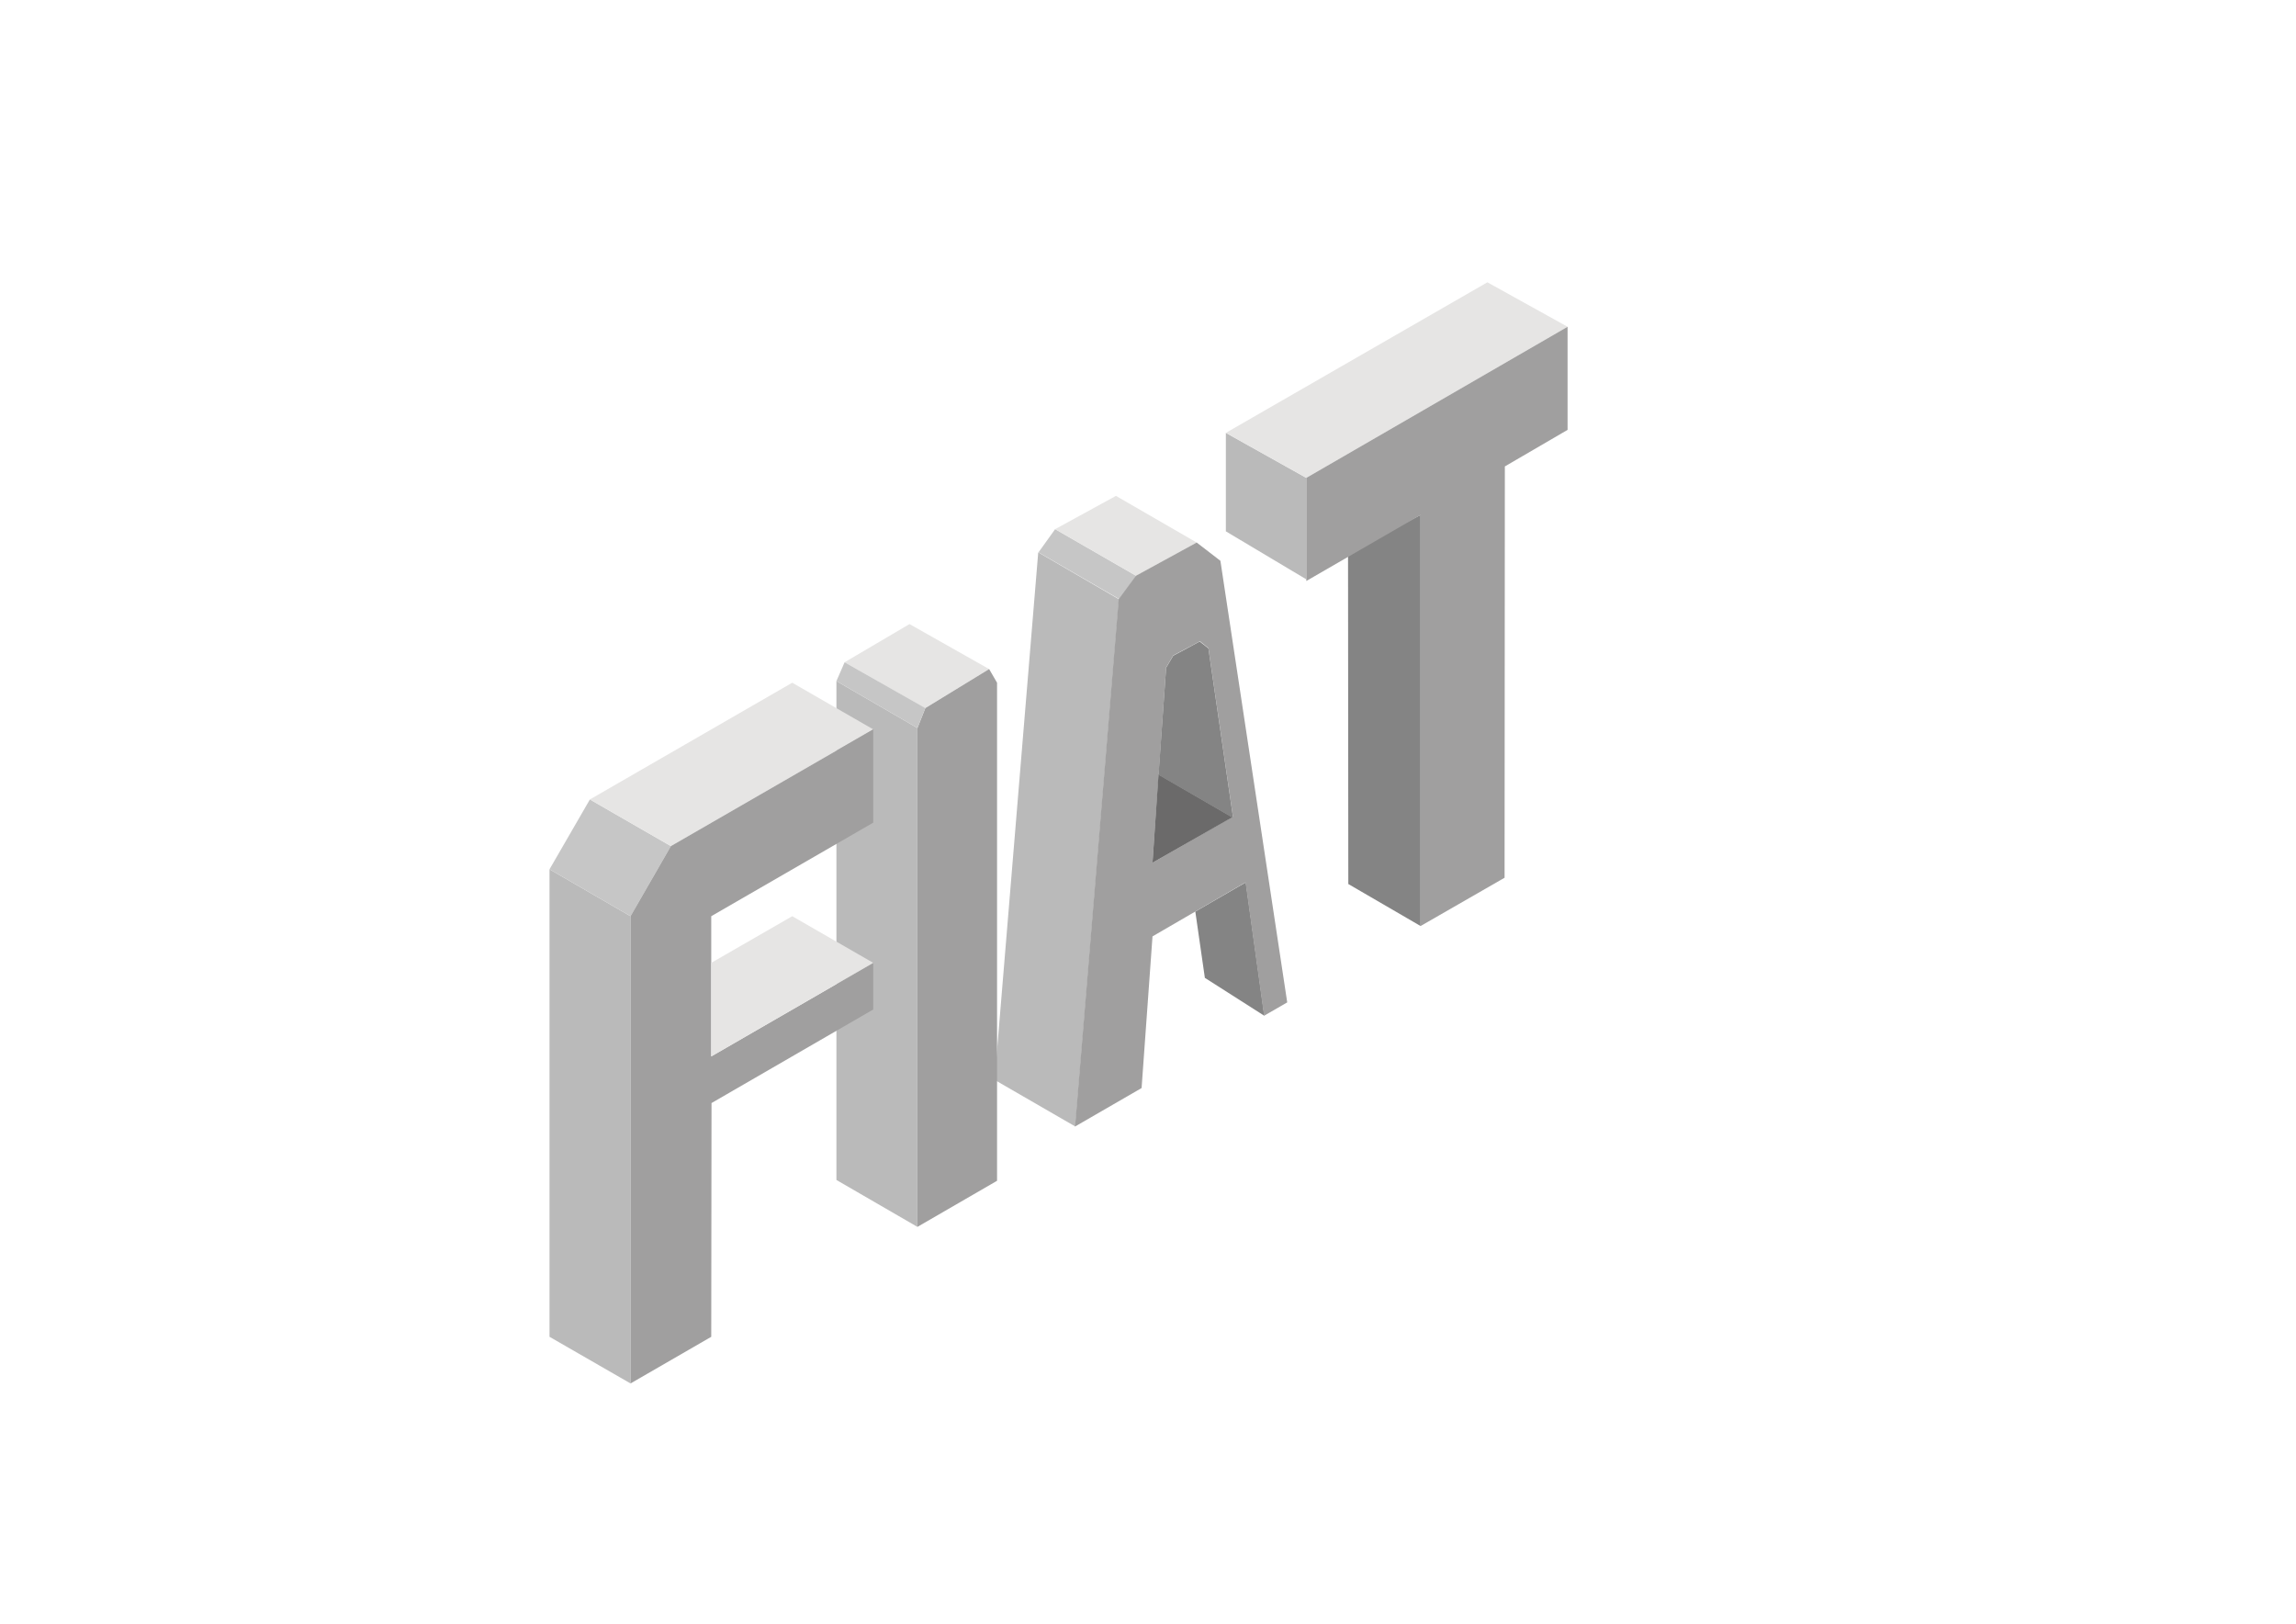<?xml version="1.0" encoding="utf-8"?>
<!-- Generator: Adobe Illustrator 22.1.0, SVG Export Plug-In . SVG Version: 6.00 Build 0)  -->
<svg version="1.1" xmlns="http://www.w3.org/2000/svg" xmlns:xlink="http://www.w3.org/1999/xlink" x="0px" y="0px"
	 viewBox="0 0 841.9 595.3" style="enable-background:new 0 0 841.9 595.3;" xml:space="preserve">
<style type="text/css">
	.st0{display:none;}
	.st1{display:inline;}
	.st2{fill:#BABABA;}
	.st3{fill:#C6C6C6;}
	.st4{fill:#E6E5E4;}
	.st5{fill:#848484;}
	.st6{fill:#A09F9F;}
	.st7{fill:#6B6A6A;}
</style>
<g id="Iso_Guide" class="st0">
	<g class="st1">
	</g>
</g>
<g id="A">
	<polygon class="st2" points="394.3,413 364.7,395.9 380.7,202.5 410.3,219.7 	"/>
	<polygon class="st3" points="386.9,194 380.8,202.5 410.5,219.7 416.6,211.1 	"/>
	<polygon class="st4" points="409.2,181.8 386.9,194 416.6,211.1 438.8,198.9 	"/>
	<polygon class="st5" points="441.8,358.5 463.6,372.4 456.8,323.5 438.3,334.2 	"/>
	<path class="st6" d="M447.5,205.6l-8.7-6.7l-22.3,12.2l-6.3,8.6l-16,193.3l24.4-14.1l4-55.6l34.1-19.8l6.8,48.9l8.5-4.9
		L447.5,205.6z M422.6,316.3l5-71.6l2.6-4.4l9.8-5.2l3.1,2.5l9,61.8L422.6,316.3z"/>
	<polygon class="st7" points="424.8,283.9 422.6,316.3 451.9,299.6 	"/>
	<polygon class="st5" points="443.1,237.7 439.9,235.2 430.2,240.4 427.6,244.8 424.8,284.1 451.8,299.7 452.1,299.5 	"/>
</g>
<g id="圖層_4">
	<polygon class="st4" points="333.5,228.8 309.7,242.8 339.2,259.6 362.7,245.3 	"/>
	<polygon class="st6" points="365.6,250.3 362.7,245.3 339.3,259.6 336.4,266.9 336.4,449.8 365.6,432.9 	"/>
	<polygon class="st2" points="336.4,449.8 306.7,432.6 306.7,249.7 336.4,266.9 	"/>
	<polygon class="st3" points="309.7,242.8 306.7,249.7 336.4,266.9 339.3,259.6 	"/>
</g>
<g id="F">
	<g id="_xFF26__1_">
		<polygon class="st2" points="201.5,490.1 231.2,507.2 231.2,335.9 201.5,318.7 		"/>
		<polygon class="st3" points="216.3,293.1 201.5,318.7 231.2,335.9 246,310.2 		"/>
		<polygon class="st4" points="320.2,267.4 246,310.2 216.3,293.1 290.5,250.3 		"/>
		<polygon class="st6" points="320.2,301.6 320.2,267.4 246,310.2 231.2,335.9 231.2,507.2 260.8,490.1 260.9,404.4 320.2,370.1 
			320.2,353 260.8,387.3 260.8,335.9 		"/>
		<polygon class="st4" points="290.5,335.9 320.2,353 260.8,387.3 260.8,353 		"/>
	</g>
</g>
<g id="T">
	<polygon class="st5" points="494.4,324.1 520.9,339.5 520.9,188.8 494.3,202.7 	"/>
	<polygon class="st2" points="449.5,194.8 479,212.4 479,175.2 449.5,158.7 	"/>
	<polygon class="st4" points="545.4,103.5 574.8,119.8 479,175.2 449.5,158.7 	"/>
	<polygon class="st6" points="520.9,339.5 520.9,188.8 479,213 479,175.2 574.8,119.8 574.8,157.6 551.8,171 551.7,321.8 	"/>
</g>
</svg>
